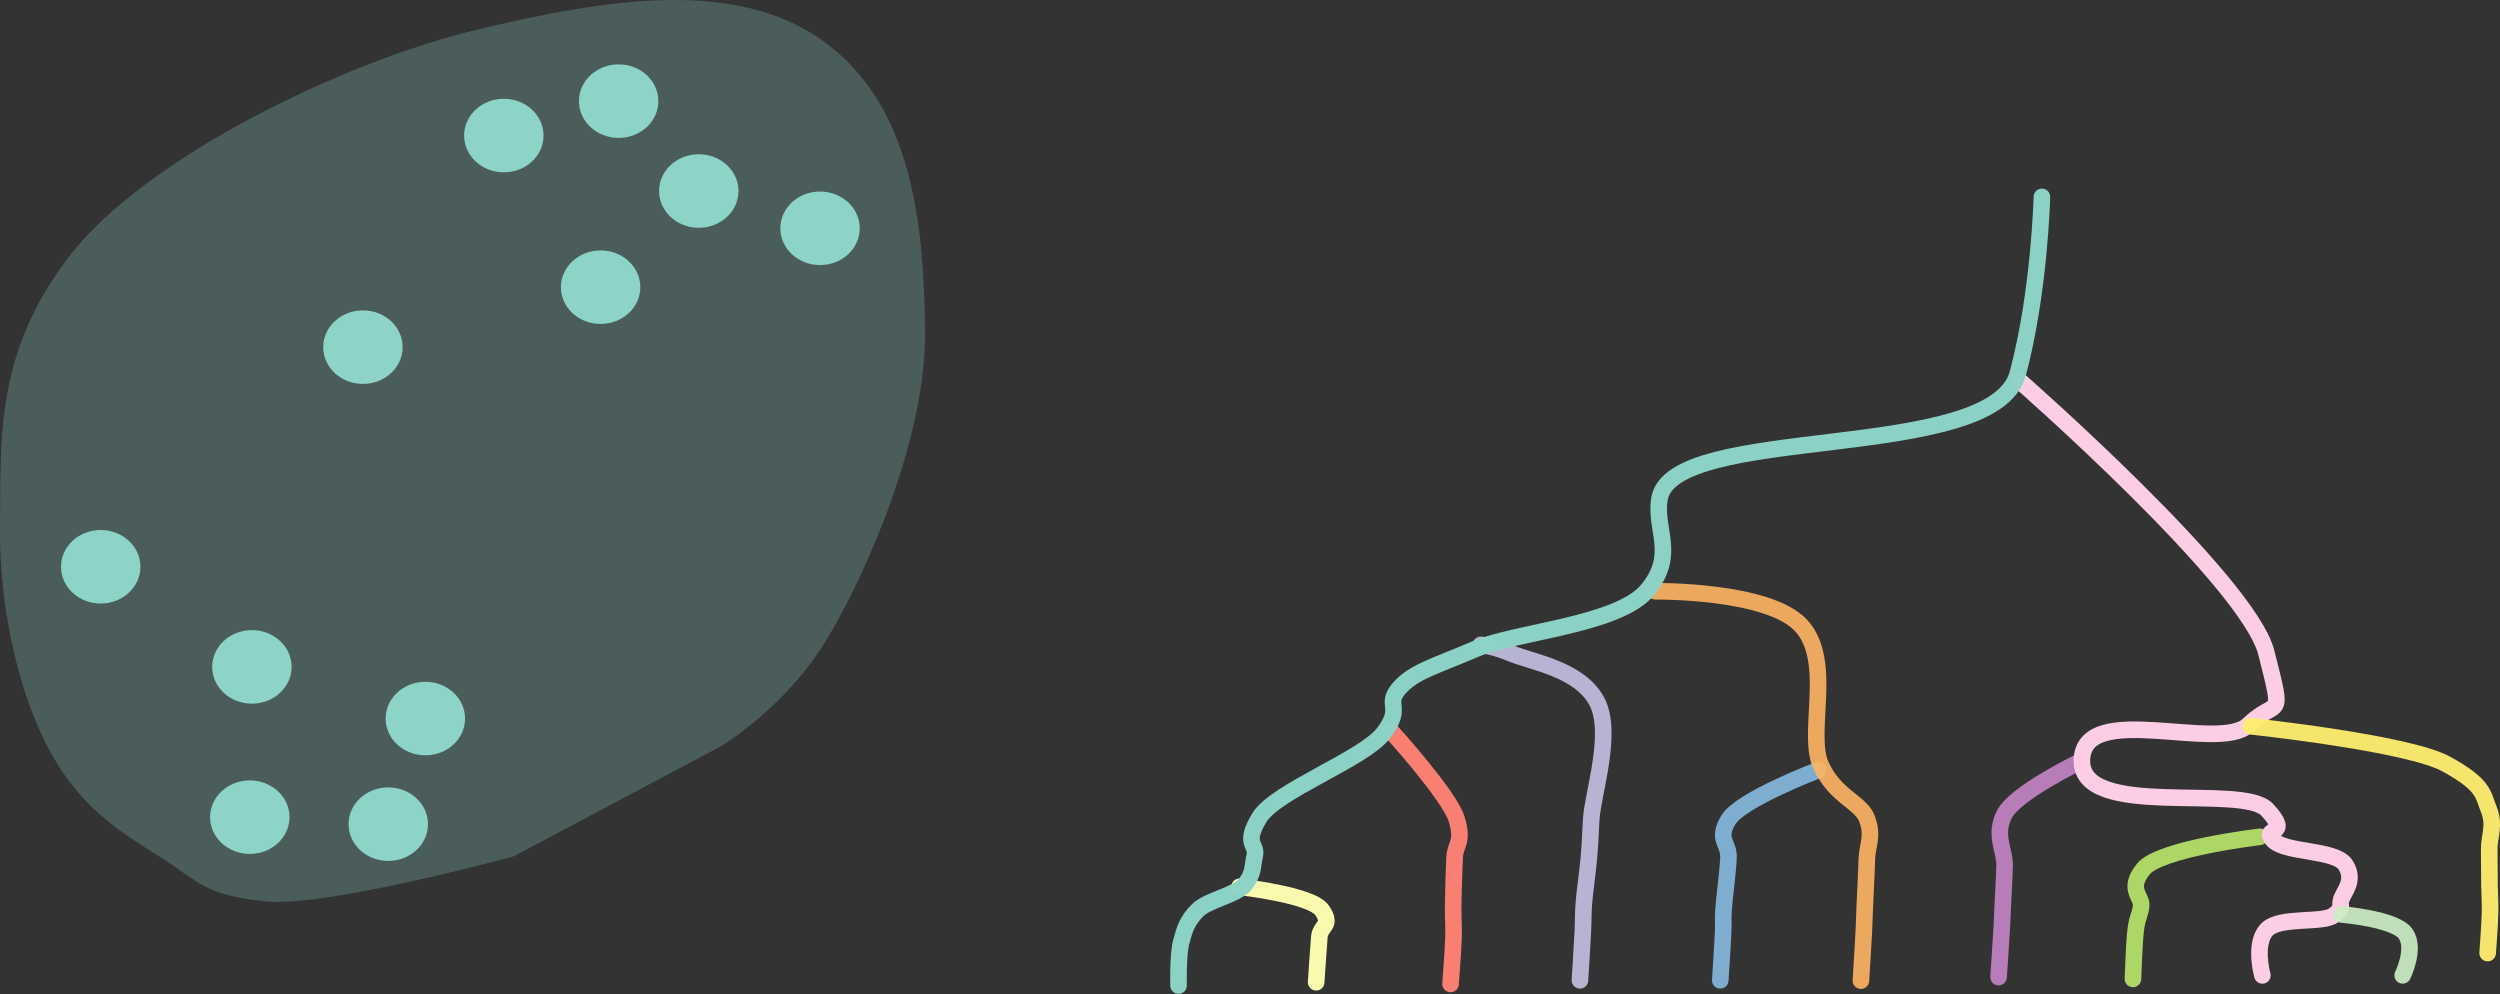 <?xml version="1.0" encoding="UTF-8" standalone="no"?>
<!-- Created with Skedio (http://skedio.shturmsoft.com/) -->

<svg
   xmlns:dc="http://purl.org/dc/elements/1.1/"
   xmlns:cc="http://creativecommons.org/ns#"
   xmlns:rdf="http://www.w3.org/1999/02/22-rdf-syntax-ns#"
   xmlns:svg="http://www.w3.org/2000/svg"
   xmlns="http://www.w3.org/2000/svg"
   xmlns:sodipodi="http://sodipodi.sourceforge.net/DTD/sodipodi-0.dtd"
   xmlns:inkscape="http://www.inkscape.org/namespaces/inkscape"
   version="1.1"
   width="301.255pt"
   height="119.777pt"
   viewBox="0 0 301.255 119.777"
   id="svg23052"
   sodipodi:docname="__24_merge_final.svg"
   inkscape:version="0.92.2 5c3e80d, 2017-08-06">
  <rect x="0" y="0" width="301.255" height="119.777" fill="#333333" stroke="none"/>
  <defs
     id="defs23056" />
  <sodipodi:namedview
     pagecolor="#ffffff"
     bordercolor="#666666"
     borderopacity="1"
     objecttolerance="10"
     gridtolerance="10"
     guidetolerance="10"
     inkscape:pageopacity="0"
     inkscape:pageshadow="2"
     inkscape:window-width="1221"
     inkscape:window-height="668"
     id="namedview23054"
     showgrid="false"
     inkscape:zoom="2.35113"
     inkscape:cx="306.53652"
     inkscape:cy="65.429382"
     inkscape:window-x="41"
     inkscape:window-y="94"
     inkscape:window-maximized="0"
     inkscape:current-layer="layer1"
     fit-margin-top="0"
     fit-margin-left="0"
     fit-margin-right="0"
     fit-margin-bottom="0" />
  <g
     id="layer1"
     transform="translate(-27.044,-23.282)">
    <path
       d="m 113.875,113.227 c 0,0 7.734,-4.589 12.688,-12.723 4.954,-8.134 12.095,-24.644 11.953,-37.305 -0.142,-12.661 -1.438,-26.953 -12.011,-34.781 -10.573,-7.827 -26.204,-5.34 -42.105,-1.527 -15.9,3.813 -39.791,15.351 -48.933,27.175 -9.142,11.824 -8.287,22.258 -8.42,32.637 -0.133,10.379 2.529,21.117 6.427,27.839 3.899,6.722 8.859,9.445 13.253,12.262 4.394,2.818 5.002,4.307 12.246,5.089 7.243,0.782 29.965,-5.418 29.965,-5.418"
       id="path23007"
       style="fill:#8dd3c7;fill-opacity:0.268;stroke:none;stroke-width:2;stroke-linecap:round;stroke-linejoin:round"
       inkscape:connector-curvature="0"
       sodipodi:nodetypes="csssssssssc" />
    <ellipse
       cx="70.777"
       cy="65.113"
       rx="4.786"
       ry="4.431"
       id="ellipse22985"
       style="fill:#8dd3c7;fill-opacity:1;stroke:none;stroke-width:2;stroke-linecap:round;stroke-linejoin:round" />
    <ellipse
       cx="57.398"
       cy="103.643"
       rx="4.786"
       ry="4.431"
       id="ellipse22987"
       style="fill:#8dd3c7;fill-opacity:1;stroke:none;stroke-width:2;stroke-linecap:round;stroke-linejoin:round" />
    <ellipse
       cx="39.179"
       cy="91.58"
       rx="4.786"
       ry="4.431"
       id="ellipse22989"
       style="fill:#8dd3c7;fill-opacity:1;stroke:none;stroke-width:2;stroke-linecap:round;stroke-linejoin:round" />
    <ellipse
       cx="78.3"
       cy="109.869"
       rx="4.786"
       ry="4.431"
       id="ellipse22991"
       style="fill:#8dd3c7;fill-opacity:1;stroke:none;stroke-width:2;stroke-linecap:round;stroke-linejoin:round" />
    <ellipse
       cx="111.249"
       cy="46.301"
       rx="4.786"
       ry="4.431"
       id="ellipse22993"
       style="fill:#8dd3c7;fill-opacity:1;stroke:none;stroke-width:2;stroke-linecap:round;stroke-linejoin:round" />
    <ellipse
       cx="87.757"
       cy="39.617"
       rx="4.786"
       ry="4.431"
       id="ellipse22995"
       style="fill:#8dd3c7;fill-opacity:1;stroke:none;stroke-width:2;stroke-linecap:round;stroke-linejoin:round" />
    <ellipse
       cx="73.831"
       cy="122.594"
       rx="4.786"
       ry="4.431"
       id="ellipse22997"
       style="fill:#8dd3c7;fill-opacity:1;stroke:none;stroke-width:2;stroke-linecap:round;stroke-linejoin:round" />
    <ellipse
       cx="99.418"
       cy="57.887"
       rx="4.786"
       ry="4.431"
       id="ellipse22999"
       style="fill:#8dd3c7;fill-opacity:1;stroke:none;stroke-width:2;stroke-linecap:round;stroke-linejoin:round" />
    <ellipse
       cx="125.859"
       cy="50.792"
       rx="4.786"
       ry="4.431"
       id="ellipse23001"
       style="fill:#8dd3c7;fill-opacity:1;stroke:none;stroke-width:2;stroke-linecap:round;stroke-linejoin:round" />
    <ellipse
       cx="101.593"
       cy="35.469"
       rx="4.786"
       ry="4.431"
       id="ellipse23003"
       style="fill:#8dd3c7;fill-opacity:1;stroke:none;stroke-width:2;stroke-linecap:round;stroke-linejoin:round" />
    <ellipse
       cx="57.146"
       cy="121.751"
       rx="4.786"
       ry="4.431"
       id="ellipse23005"
       style="fill:#8dd3c7;fill-opacity:1;stroke:none;stroke-width:2;stroke-linecap:round;stroke-linejoin:round" />
    <path
       d="m 176.407,130.147 c 0,0 8.688,0.959 9.956,2.835 1.268,1.876 -0.212,1.771 -0.338,3.215 -0.126,1.444 -0.379,5.449 -0.379,5.449"
       id="path23031"
       style="fill:none;fill-opacity:0.972;stroke:#ffffb3;stroke-width:2;stroke-linecap:round;stroke-linejoin:round;stroke-opacity:0.973"
       inkscape:connector-curvature="0"
       sodipodi:nodetypes="cssc" />
    <path
       d="m 194.713,111.437 c 0,0 7.008,7.715 7.866,10.565 0.858,2.849 -0.184,2.926 -0.258,4.677 -0.074,1.75 -0.156,4.238 -0.169,5.825 -0.014,1.587 0.084,2.136 0.043,3.695 -0.04,1.559 -0.357,5.652 -0.357,5.652"
       id="path23033"
       style="fill:none;stroke:#fb8072;stroke-width:2;stroke-linecap:round;stroke-linejoin:round;stroke-opacity:0.984"
       inkscape:connector-curvature="0"
       sodipodi:nodetypes="cssssc" />
    <path
       d="m 205.482,100.991 c 0,0 1.376,0.086 3.768,1.075 2.392,0.989 8.038,1.843 10.158,5.627 2.121,3.784 -0.46,11.224 -0.625,14.399 -0.165,3.176 -0.138,2.986 -0.282,4.658 -0.144,1.672 -0.49,3.905 -0.598,5.37 -0.108,1.465 -0.051,1.86 -0.125,3.409 -0.074,1.548 -0.346,5.881 -0.346,5.881"
       id="path23035"
       style="fill:none;stroke:#bebada;stroke-width:2;stroke-linecap:round;stroke-linejoin:round;stroke-opacity:0.953"
       inkscape:connector-curvature="0"
       sodipodi:nodetypes="cssssssc" />
    <path
       d="m 246.145,116.078 c 0,0 -9.411,3.572 -10.838,6.01 -1.428,2.438 0.104,2.722 0.023,4.557 -0.081,1.835 -0.525,4.967 -0.604,6.435 -0.079,1.468 0.017,0.967 -0.034,2.356 -0.051,1.389 -0.351,5.972 -0.351,5.972"
       id="path23037"
       style="fill:none;stroke:#80b1d3;stroke-width:2;stroke-linecap:round;stroke-linejoin:round;stroke-opacity:0.973"
       inkscape:connector-curvature="0"
       sodipodi:nodetypes="cssssc" />
    <path
       d="m 226.527,94.531 c 0,0 13.644,-0.161 17.575,4.152 3.932,4.313 0.607,12.916 2.357,16.794 1.751,3.878 4.809,4.401 5.579,6.509 0.77,2.108 0.005,3.141 -0.04,4.895 -0.045,1.754 -0.183,4.176 -0.243,5.625 -0.06,1.449 -0.047,1.578 -0.12,3.069 -0.073,1.491 -0.346,5.876 -0.346,5.876"
       id="path23039"
       style="fill:none;stroke:#fdb462;stroke-width:2;stroke-linecap:round;stroke-linejoin:round;stroke-opacity:0.906"
       inkscape:connector-curvature="0"
       sodipodi:nodetypes="cssssssc" />
    <path
       d="m 277.527,115.148 c 0,0 -7.61,3.693 -8.927,6.216 -1.317,2.523 0.045,4.372 0.003,6.197 -0.042,1.825 -0.164,3.517 -0.219,4.749 -0.055,1.231 -0.036,1.187 -0.115,2.64 -0.079,1.453 -0.394,6.075 -0.394,6.075"
       id="path23041"
       style="fill:none;stroke:#bc80bd;stroke-width:2;stroke-linecap:round;stroke-linejoin:round;stroke-opacity:0.961"
       inkscape:connector-curvature="0"
       sodipodi:nodetypes="cssssc" />
    <path
       d="m 299.373,124.118 c 0,0 -12.045,1.408 -14.047,3.879 -2.002,2.471 -0.098,3.308 -0.273,4.5 -0.176,1.192 -0.413,1.19 -0.626,2.646 -0.213,1.456 -0.359,6.098 -0.359,6.098"
       id="path23043"
       style="fill:none;stroke:#b3de69;stroke-width:2;stroke-linecap:round;stroke-linejoin:round;stroke-opacity:0.949"
       inkscape:connector-curvature="0"
       sodipodi:nodetypes="csssc" />
    <path
       d="m 270.229,69.017 c 0,0 27.731,24.274 29.912,32.909 2.181,8.635 1.377,5.289 -2.156,8.703 -3.533,3.413 -19.869,-3.029 -20.066,4.244 -0.197,7.273 19.326,2.719 22.35,6.006 3.024,3.287 -0.752,1.958 0.651,3.597 1.403,1.639 7.593,1.126 8.779,3.044 1.186,1.918 -0.255,3.203 -0.545,4.203 -0.29,1 0.501,0.737 -0.846,1.823 -1.348,1.085 -6.652,0.091 -8.171,1.826 -1.519,1.735 -0.474,5.443 -0.474,5.443"
       id="path23045"
       style="fill:none;stroke:#fccde5;stroke-width:2;stroke-linecap:round;stroke-linejoin:round;stroke-opacity:1"
       inkscape:connector-curvature="0"
       sodipodi:nodetypes="csssssssssc" />
    <path
       d="m 309.207,133.475 c 0,0 6.483,0.535 7.721,2.331 1.237,1.796 -0.357,5.007 -0.357,5.007"
       id="path23047"
       style="fill:none;stroke:#ccebc5;stroke-width:2;stroke-linecap:round;stroke-linejoin:round;stroke-opacity:0.925"
       inkscape:connector-curvature="0"
       sodipodi:nodetypes="csc" />
    <path
       d="m 298.262,110.797 c 0,0 18.979,2.015 23.575,4.559 4.596,2.544 4.363,3.593 5.12,5.489 0.757,1.897 0.029,3.22 0.042,4.745 0.013,1.526 0.015,3.138 0.033,4.409 0.018,1.271 0.094,1.858 0.069,3.215 -0.025,1.357 -0.289,4.917 -0.289,4.917"
       id="path23049"
       style="fill:none;stroke:#ffed6f;stroke-width:2;stroke-linecap:round;stroke-linejoin:round;stroke-opacity:0.956"
       inkscape:connector-curvature="0"
       sodipodi:nodetypes="csssssc" />
    <path
       d="m 273.1,47.006 c 0,0 -0.291,11.53 -2.909,21.291 -2.943,10.97 -41.827,5.848 -43.192,15.171 -0.553,3.777 2.073,6.616 -1.396,10.877 -3.47,4.26 -15.848,5.043 -20.803,7.162 -4.954,2.119 -7.436,2.724 -9.178,4.742 -1.743,2.018 0.565,2.209 -1.84,5.36 -2.405,3.151 -13.008,6.966 -14.976,10.194 -1.968,3.228 -0.248,3.185 -0.556,4.535 -0.309,1.349 -0.103,2.232 -1.203,3.538 -1.099,1.307 -4.464,1.842 -5.714,3.119 -1.25,1.277 -1.513,2.206 -1.938,3.737 -0.425,1.531 -0.335,5.312 -0.335,5.312"
       id="path23029"
       style="fill:none;stroke:#8dd3c7;stroke-width:2;stroke-linecap:round;stroke-linejoin:round;stroke-opacity:0.984"
       inkscape:connector-curvature="0"
       sodipodi:nodetypes="csssssssssssc" />
  </g>
</svg>
